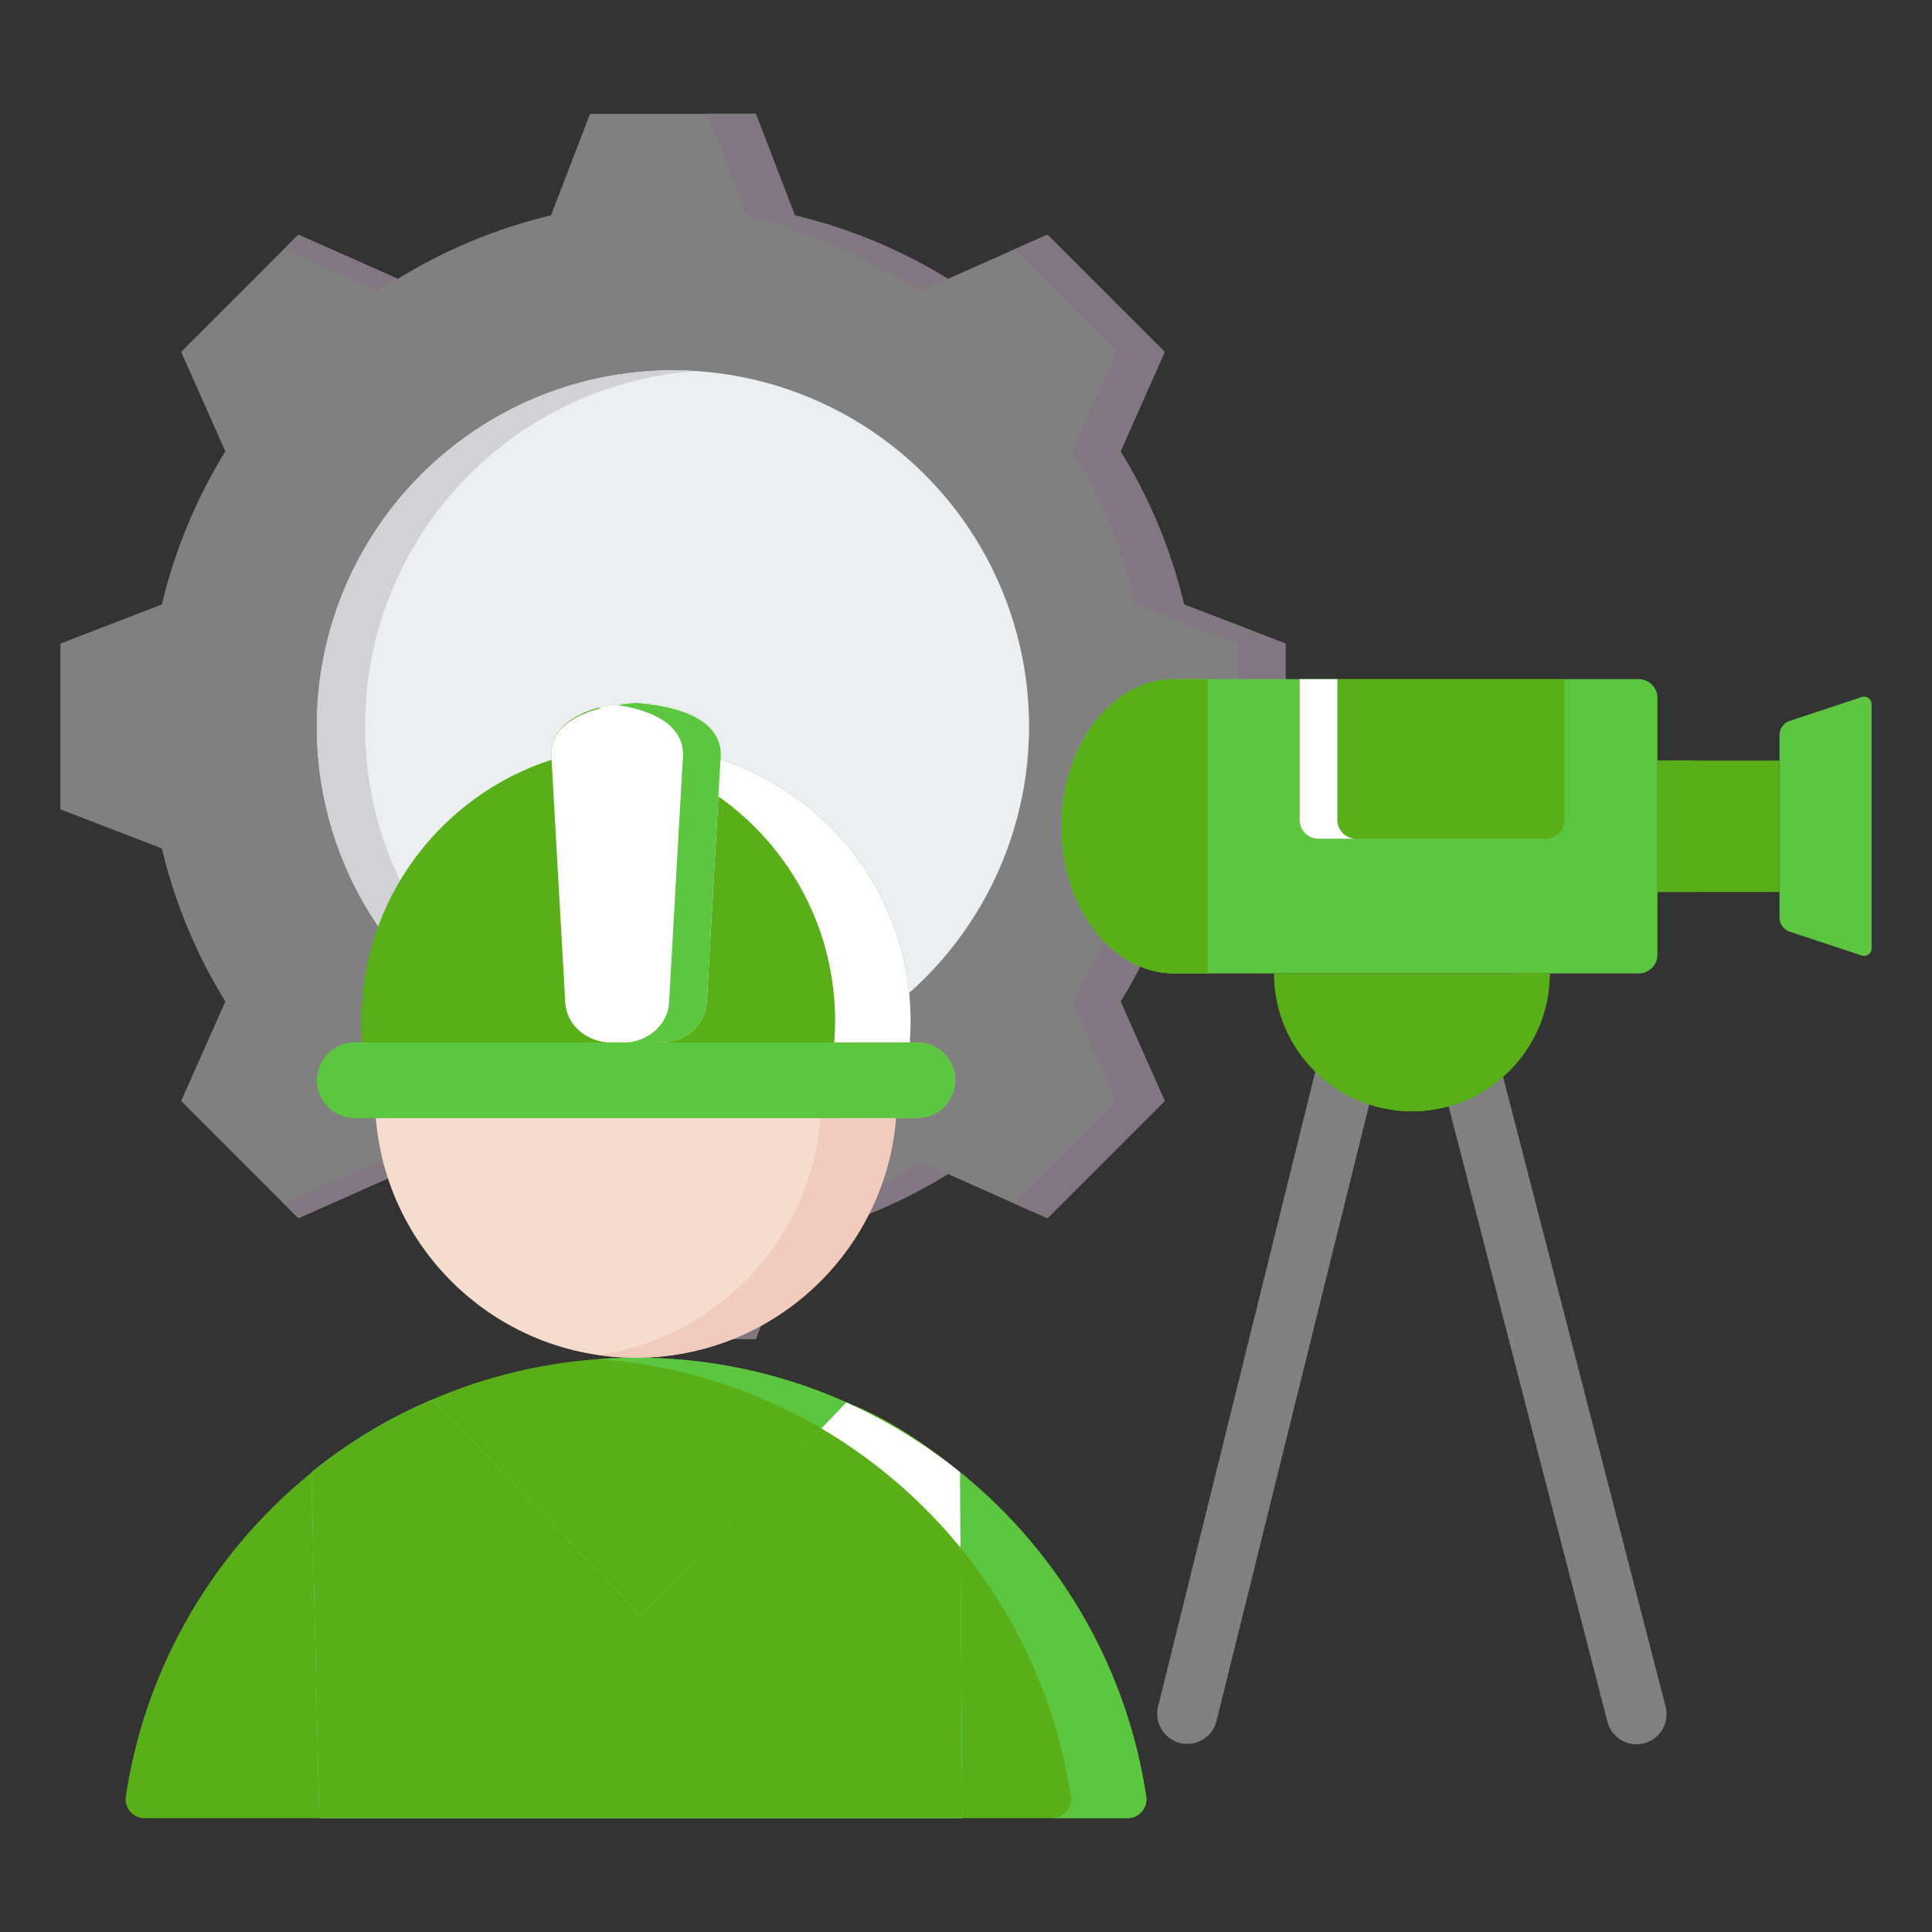 <svg xmlns="http://www.w3.org/2000/svg" version="1.1" xmlns:xlink="http://www.w3.org/1999/xlink" width="512" height="512" x="0" y="0" viewBox="0 0 512 512" style="enable-background:new 0 0 512 512" xml:space="preserve" class=""><rect x="0" y="0" width="512" height="512" fill="#333333" stroke="none"/><g><path fill="#808080" fill-rule="evenodd" d="M210.66 57.079a138.553 138.553 0 0 1 40.568 16.819l26.361-11.708 31.07 31.069-11.704 26.354a138.545 138.545 0 0 1 16.821 40.579l26.895 10.352v43.938l-26.901 10.355a138.553 138.553 0 0 1-16.819 40.568l11.708 26.361-31.069 31.07-26.353-11.704a138.556 138.556 0 0 1-40.579 16.821l-10.352 26.895h-43.939l-10.355-26.901a138.553 138.553 0 0 1-40.568-16.819l-26.361 11.708-31.07-31.069 11.704-26.353a138.556 138.556 0 0 1-16.821-40.579l-26.895-10.352v-43.939L42.9 160.19a138.5 138.5 0 0 1 16.819-40.572L48.014 93.259l31.069-31.07 26.362 11.708a138.553 138.553 0 0 1 40.568-16.819l10.355-26.901h43.938z" clip-rule="evenodd" opacity="1" data-original="#a79ba7" class=""></path><path fill="#837683" fill-rule="evenodd" d="m268.737 66.121 8.852-3.932 31.07 31.069-11.704 26.354a138.545 138.545 0 0 1 16.821 40.579l26.895 10.352v43.938l-26.901 10.355a138.553 138.553 0 0 1-16.819 40.568l11.708 26.361-31.069 31.07-8.853-3.932 27.137-27.138-11.708-26.361a138.523 138.523 0 0 0 16.818-40.568l26.901-10.355v-43.938l-26.895-10.352a138.556 138.556 0 0 0-16.821-40.579l11.704-26.354zM75.151 66.12l3.931-3.932 26.362 11.708a139.145 139.145 0 0 0-5.521 3.226zm135.509-9.041a138.553 138.553 0 0 1 40.568 16.819l-7.263 3.226c-12.546-7.725-31.755-16.634-46.089-20.045l-10.355-26.901h12.784zM105.445 311.127l-26.361 11.708-3.932-3.932 24.773-11.002a137.893 137.893 0 0 0 5.52 3.226zm145.792.004a138.556 138.556 0 0 1-40.579 16.821l-10.352 26.895h-12.784l10.352-26.895c14.336-3.411 33.551-12.32 46.099-20.047z" clip-rule="evenodd" opacity="1" data-original="#837683" class=""></path><circle cx="178.336" cy="192.512" r="94.38" fill="#eceff1" fill-rule="evenodd" clip-rule="evenodd" opacity="1" data-original="#eceff1"></circle><path fill="#d1d1d6" fill-rule="evenodd" d="M178.336 98.131c2.149 0 4.279.078 6.392.22-49.142 3.288-87.989 44.186-87.989 94.16 0 49.975 38.847 90.873 87.989 94.161-2.113.141-4.243.22-6.392.22-52.123 0-94.381-42.257-94.381-94.381 0-52.123 42.257-94.38 94.381-94.38z" clip-rule="evenodd" opacity="1" data-original="#d1d1d6"></path><path fill="#59af17" fill-rule="evenodd" d="m38.298 481.823 260.507-.001c1.509 0 2.807-.596 3.792-1.739.983-1.143 1.381-2.515 1.157-4.007-9.876-65.807-66.644-116.27-135.202-116.27-68.56 0-125.328 50.463-135.203 116.271-.224 1.492.173 2.863 1.158 4.006.983 1.144 2.282 1.74 3.791 1.74z" clip-rule="evenodd" opacity="1" data-original="#8ac9fe" class=""></path><path fill="#5cc640" fill-rule="evenodd" d="m38.298 481.823 260.507-.001c1.509 0 2.807-.596 3.792-1.739.983-1.143 1.381-2.515 1.157-4.007-9.876-65.807-66.644-116.27-135.202-116.27-3.364 0-6.697.126-10 .365 64.014 4.629 115.811 53.327 125.202 115.906.224 1.491-.174 2.863-1.157 4.007-.984 1.143-2.283 1.739-3.792 1.739l-240.512.001h.005z" clip-rule="evenodd" opacity="1" data-original="#60b7ff" class=""></path><circle cx="168.551" cy="290.675" r="69.131" fill="#f6dccd" fill-rule="evenodd" clip-rule="evenodd" transform="rotate(-3.62 168.58 291.503)" opacity="1" data-original="#f6dccd" class=""></circle><path fill="#f1cbbc" fill-rule="evenodd" d="M168.551 221.544c38.18 0 69.131 30.951 69.131 69.131s-30.951 69.131-69.131 69.131c-3.397 0-6.735-.249-10-.723 33.44-4.846 59.13-33.625 59.13-68.408s-25.69-63.562-59.13-68.408a69.728 69.728 0 0 1 10-.723z" clip-rule="evenodd" opacity="1" data-original="#f1cbbc" class=""></path><path fill="#59af17" fill-rule="evenodd" d="M93.992 296.251H243.11c5.496 0 9.993-4.496 9.993-9.992s-4.497-9.992-9.993-9.992h-2.015c.146-1.876.222-3.771.222-5.684 0-32.368-21.137-59.792-50.36-69.241 1.098-11.452-12.975-15.046-22.406-15.041-9.431-.004-23.504 3.589-22.406 15.041-29.222 9.449-50.359 36.873-50.359 69.241 0 1.913.076 3.808.222 5.684h-2.015c-5.496 0-9.993 4.496-9.993 9.992s4.496 9.992 9.992 9.992z" clip-rule="evenodd" opacity="1" data-original="#ffe177" class=""></path><path fill="#ffffff" fill-rule="evenodd" d="M223.11 296.251h20.001c5.496 0 9.993-4.496 9.993-9.992s-4.497-9.992-9.993-9.992h-2.015c.146-1.876.222-3.771.222-5.684 0-32.368-21.137-59.792-50.36-69.241 1.098-11.452-12.975-15.046-22.406-15.041-3.069-.001-6.631.379-10 1.287 6.984 1.881 13.146 6.03 12.406 13.755 29.222 9.449 50.36 36.873 50.36 69.241 0 1.913-.076 3.808-.222 5.684h2.015c5.496 0 9.993 4.496 9.993 9.992-.001 5.495-4.498 9.991-9.994 9.991z" clip-rule="evenodd" opacity="1" data-original="#ffd064" class=""></path><path fill="#5cc640" fill-rule="evenodd" d="M84 286.259c0 5.496 4.497 9.992 9.993 9.992H243.111c5.496 0 9.993-4.496 9.993-9.992s-4.497-9.992-9.993-9.992H93.994c-5.498-.001-9.994 4.496-9.994 9.992z" clip-rule="evenodd" opacity="1" data-original="#ffc338" class=""></path><path fill="#5cc640" fill-rule="evenodd" d="M84 286.259c0 5.496 4.497 9.992 9.993 9.992H243.111c5.496 0 9.993-4.496 9.993-9.992s-4.497-9.992-9.993-9.992h-22.016c-.004 5.492-4.499 9.984-9.993 9.984H84z" clip-rule="evenodd" opacity="1" data-original="#f5b829" class=""></path><path fill="#ffffff" fill-rule="evenodd" d="M161.849 276.266h13.405c6.144 0 11.707-4.455 12.052-10.588l3.599-63.863c1.538-11.845-12.816-14.865-22.354-15.515-9.538.649-23.892 3.669-22.354 15.515l3.599 63.863c.347 6.133 5.909 10.588 12.053 10.588z" clip-rule="evenodd" opacity="1" data-original="#ffd064" class=""></path><path fill="#5cc640" fill-rule="evenodd" d="M165.254 276.266h10c6.144 0 11.707-4.455 12.052-10.588l3.599-63.863c1.538-11.845-12.816-14.865-22.354-15.515a61.556 61.556 0 0 0-5 .541c8.826 1.339 18.639 5.074 17.354 14.973l-3.599 63.863c-.346 6.134-5.909 10.589-12.052 10.589z" clip-rule="evenodd" opacity="1" data-original="#ffc338" class=""></path><path fill="#6cf5c2" fill-rule="evenodd" d="m254.406 390.176.612 91.646H84.6l-2.084-91.606c9.619-7.861 21.22-14.868 32.23-19.291l55.094 57.397 54.051-56.196c10.675 3.964 21.536 10.628 30.515 18.05z" clip-rule="evenodd" opacity="1" data-original="#6cf5c2"></path><path fill="#59af17" fill-rule="evenodd" d="m254.406 390.176.612 91.646H84.6l-2.084-91.606c9.619-7.861 21.22-14.868 32.23-19.291l55.094 57.397 54.463-56.669c10.675 3.963 21.124 11.101 30.103 18.523z" clip-rule="evenodd" opacity="1" data-original="#ffe177" class=""></path><path fill="#ffffff" fill-rule="evenodd" d="m254.406 390.176.133 19.993a137.403 137.403 0 0 0-36.868-31.616l6.625-6.894a136.695 136.695 0 0 1 27.929 16.745c.736.588 1.463 1.179 2.181 1.772z" clip-rule="evenodd" opacity="1" data-original="#ffd064" class=""></path><path fill="#5cc640" fill-rule="evenodd" d="M320.089 179.977h114.155c2.754 0 5 2.246 5 5v67.996c0 2.754-2.246 5-5 5H320.089l-8.952.001c-16.428 0-29.87-17.549-29.87-38.998v-.001c0-21.449 13.441-38.997 29.87-38.997h8.952z" clip-rule="evenodd" opacity="1" data-original="#9facba" class=""></path><path fill="#59af17" fill-rule="evenodd" d="M311.136 179.978h8.952v77.995h-8.952c-16.428 0-29.87-17.549-29.87-38.997v-.001c0-21.449 13.442-38.997 29.87-38.997z" clip-rule="evenodd" opacity="1" data-original="#8192a5" class=""></path><path fill="#5cc640" fill-rule="evenodd" d="m493.371 253.217-19.033-6.294a3.943 3.943 0 0 1-2.744-3.798v-48.302a3.946 3.946 0 0 1 2.744-3.798l19.033-6.294c.629-.208 1.262-.11 1.799.278s.829.958.829 1.621v64.687c0 .663-.291 1.233-.829 1.621a1.94 1.94 0 0 1-1.799.279z" clip-rule="evenodd" opacity="1" data-original="#9facba" class=""></path><path fill="#808080" fill-rule="evenodd" d="M322.365 456.192a7.982 7.982 0 0 1-15.5-3.812l42.888-173.161a7.983 7.983 0 0 1 8.249-6.06l31.076.141a7.97 7.97 0 0 1 7.747 6.232l44.588 172.786a7.965 7.965 0 1 1-15.437 3.937l-43.107-167.046-19.124-.087z" clip-rule="evenodd" opacity="1" data-original="#a79ba7" class=""></path><path fill="#59af17" fill-rule="evenodd" d="M410.694 257.972c0 20.18-16.359 36.539-36.539 36.539s-36.539-16.359-36.539-36.539z" clip-rule="evenodd" opacity="1" data-original="#8192a5" class=""></path><path fill="#59af17" fill-rule="evenodd" d="M410.694 257.972c0 20.18-16.359 36.539-36.539 36.539-1.697 0-3.365-.118-5-.342 17.814-2.438 31.539-17.714 31.539-36.197z" clip-rule="evenodd" opacity="1" data-original="#65788e" class=""></path><path fill="#59af17" fill-rule="evenodd" d="M344.413 179.977h70.191v37.301c0 2.754-2.246 5-5 5h-60.192a5.01 5.01 0 0 1-5-5v-37.301z" clip-rule="evenodd" opacity="1" data-original="#ffe177" class=""></path><path fill="#ffffff" fill-rule="evenodd" d="M344.413 179.977h10v37.301c0 2.754 2.246 5 5 5h-10a5.01 5.01 0 0 1-5-5z" clip-rule="evenodd" opacity="1" data-original="#ffd064" class=""></path><path fill="#59af17" fill-rule="evenodd" d="M439.244 201.568h32.35v34.814h-32.35z" clip-rule="evenodd" opacity="1" data-original="#8192a5" class=""></path><path fill="#59af17" fill-rule="evenodd" d="M439.244 201.568h10v34.814h-10z" clip-rule="evenodd" opacity="1" data-original="#65788e" class=""></path></g></svg>